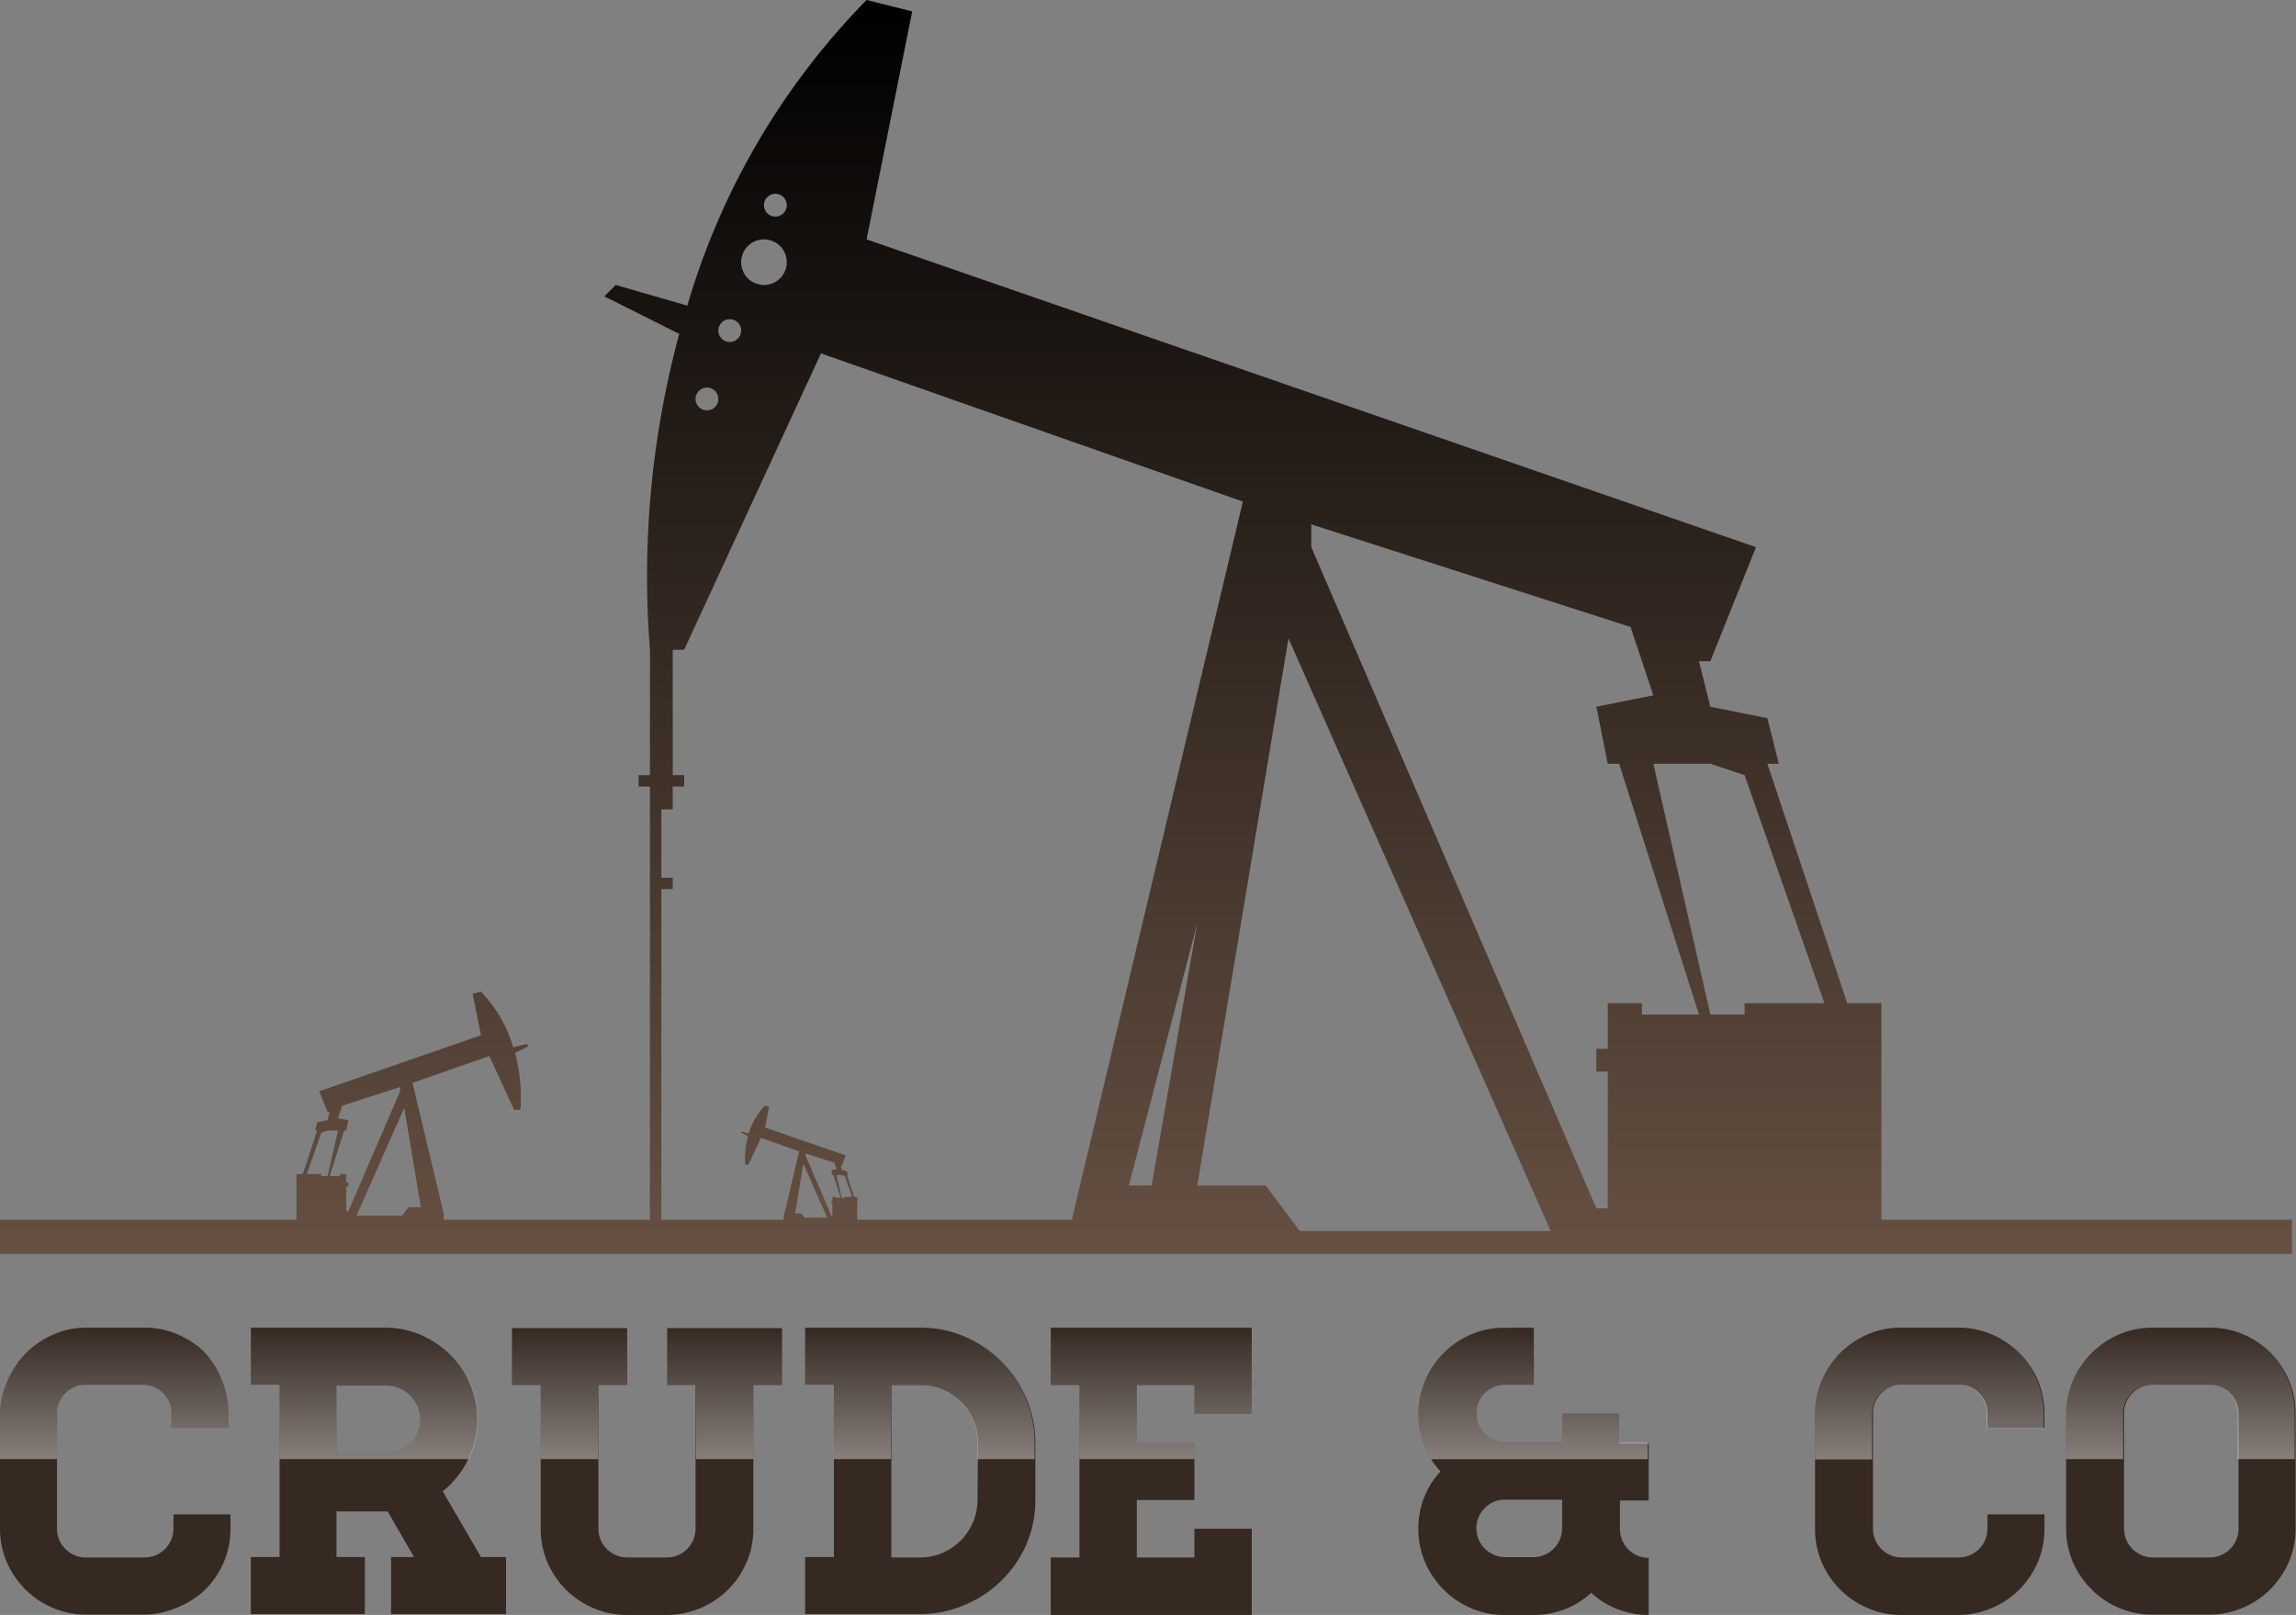 <svg xmlns="http://www.w3.org/2000/svg" xmlns:xlink="http://www.w3.org/1999/xlink" width="201.36" height="141.67" viewBox="0 0 201.36 141.67"><rect x="0" y="0" width="201.36" height="141.67" fill="#808080" stroke="none"/><defs><linearGradient id="linear-gradient" x1="100.5" y1="110" x2="100.5" gradientUnits="userSpaceOnUse"><stop offset="0" stop-color="#665042"/><stop offset="1"/></linearGradient><linearGradient id="linear-gradient-2" x1="134.48" y1="128" x2="134.48" y2="116.47" gradientUnits="userSpaceOnUse"><stop offset="0" stop-color="#fff" stop-opacity="0.4"/><stop offset="1" stop-color="#fff" stop-opacity="0"/></linearGradient><linearGradient id="linear-gradient-3" x1="31.9" x2="31.9" y2="116.47" xlink:href="#linear-gradient-2"/><linearGradient id="linear-gradient-4" x1="169.22" x2="169.22" y2="116.47" xlink:href="#linear-gradient-2"/><linearGradient id="linear-gradient-5" x1="191.28" x2="191.28" y2="116.47" xlink:href="#linear-gradient-2"/><linearGradient id="linear-gradient-6" x1="63.55" x2="63.55" y2="116.47" xlink:href="#linear-gradient-2"/><linearGradient id="linear-gradient-7" x1="100.97" x2="100.97" y2="116.47" xlink:href="#linear-gradient-2"/><linearGradient id="linear-gradient-8" x1="80.69" x2="80.69" y2="116.47" xlink:href="#linear-gradient-2"/><linearGradient id="linear-gradient-9" x1="10.08" x2="10.08" y2="116.47" xlink:href="#linear-gradient-2"/><linearGradient id="linear-gradient-10" x1="49.94" x2="49.94" y2="116.47" xlink:href="#linear-gradient-2"/></defs><g id="Layer_2" data-name="Layer 2"><g id="logos"><path d="M18,118.68a7.79,7.79,0,0,0-2.42-1.62,7.27,7.27,0,0,0-2.93-.59h-5a7.23,7.23,0,0,0-2.95.59,7.94,7.94,0,0,0-2.4,1.62,7.74,7.74,0,0,0-1.62,2.41A7.53,7.53,0,0,0,0,124v10.08a7.44,7.44,0,0,0,.59,2.95,7.77,7.77,0,0,0,1.62,2.39,7.59,7.59,0,0,0,2.4,1.62,7.24,7.24,0,0,0,2.95.6h5a7.28,7.28,0,0,0,2.93-.6A7.46,7.46,0,0,0,18,139.45a7.77,7.77,0,0,0,1.62-2.39,7.44,7.44,0,0,0,.59-2.95v-1.26h-5v1.26a2.53,2.53,0,0,1-2.52,2.52h-5A2.53,2.53,0,0,1,5,134.11V124a2.46,2.46,0,0,1,.74-1.79,2.41,2.41,0,0,1,1.78-.73h5a2.41,2.41,0,0,1,1.78.73,2.46,2.46,0,0,1,.74,1.79v1.26h5V124a7.53,7.53,0,0,0-.59-2.94A7.74,7.74,0,0,0,18,118.68Z" fill="#362922"/><path d="M38.83,130.83a8.3,8.3,0,0,0,2.2-2.74,8,8,0,0,0,.2-6.67,8,8,0,0,0-1.71-2.54A8.38,8.38,0,0,0,37,117.15a7.88,7.88,0,0,0-3.1-.68H22v5h2.52v15.12H22v5H32v-5H29.51v-4H34l2.31,4H34.3v5H44.38v-5h-2.2Zm-2.89-4.16a2.93,2.93,0,0,1-2.15.88H29.51v-6h4.28a3,3,0,0,1,2.15,5.16Z" fill="#362922"/><path d="M58.51,121.51H61v12.6a2.53,2.53,0,0,1-2.52,2.52H55a2.53,2.53,0,0,1-2.52-2.52v-12.6H55v-5H44.9v5h2.52v12.6a7.44,7.44,0,0,0,.59,2.95,7.77,7.77,0,0,0,1.62,2.39,7.59,7.59,0,0,0,2.4,1.62,7.24,7.24,0,0,0,2.95.6h3.53a7.61,7.61,0,0,0,5.34-2.22,7.43,7.43,0,0,0,1.62-2.39,7.27,7.27,0,0,0,.6-2.95v-12.6h2.52v-5H58.51Z" fill="#362922"/><path d="M87.81,119.42a10.26,10.26,0,0,0-3.2-2.16,9.74,9.74,0,0,0-3.92-.79H70.61v5h2.52v15.12H70.61v5H80.69a9.75,9.75,0,0,0,3.92-.8A10.13,10.13,0,0,0,90,135.51a9.75,9.75,0,0,0,.8-3.92v-5a9.79,9.79,0,0,0-.8-3.93A9.93,9.93,0,0,0,87.81,119.42Zm-2.08,12.17a5.06,5.06,0,0,1-3.08,4.64,4.81,4.81,0,0,1-2,.4H78.17V121.51h2.52a5,5,0,0,1,2,.39,5.37,5.37,0,0,1,1.6,1.08,5,5,0,0,1,1.48,3.57Z" fill="#362922"/><polygon points="92.15 121.51 94.67 121.51 94.67 136.63 92.15 136.63 92.15 141.67 109.78 141.67 109.78 134.11 104.75 134.11 104.75 136.63 99.7 136.63 99.7 131.59 104.75 131.59 104.75 126.55 99.7 126.55 99.7 121.51 104.75 121.51 104.75 124.03 109.78 124.03 109.78 116.47 92.15 116.47 92.15 121.51" fill="#362922"/><path d="M142,124h-5v2.52h-5a2.53,2.53,0,0,1-2.52-2.52,2.46,2.46,0,0,1,.74-1.79,2.41,2.41,0,0,1,1.78-.73h2.52v-5H132a7.27,7.27,0,0,0-3,.59,7.77,7.77,0,0,0-2.39,1.62,7.59,7.59,0,0,0-1.71,8.1,7,7,0,0,0,1.44,2.29,7,7,0,0,0-1.44,2.28,7.36,7.36,0,0,0-.51,2.76,7.27,7.27,0,0,0,.6,2.95,7.66,7.66,0,0,0,4,4,7.27,7.27,0,0,0,3,.6h2.52a7.44,7.44,0,0,0,2.76-.51,7,7,0,0,0,2.28-1.44,7,7,0,0,0,2.29,1.44,7.35,7.35,0,0,0,2.75.51v-5a2.53,2.53,0,0,1-2.52-2.52v-2.52h2.52v-5H142Zm-5,10.08a2.53,2.53,0,0,1-2.52,2.52H132a2.53,2.53,0,0,1-2.52-2.52,2.46,2.46,0,0,1,.74-1.79,2.41,2.41,0,0,1,1.78-.73h5Z" fill="#362922"/><path d="M177.09,118.68a7.79,7.79,0,0,0-2.42-1.62,7.27,7.27,0,0,0-2.93-.59h-5a7.23,7.23,0,0,0-2.95.59,7.94,7.94,0,0,0-2.4,1.62,7.74,7.74,0,0,0-1.62,2.41,7.53,7.53,0,0,0-.59,2.94v10.08a7.44,7.44,0,0,0,.59,2.95,7.77,7.77,0,0,0,1.62,2.39,7.59,7.59,0,0,0,2.4,1.62,7.24,7.24,0,0,0,2.95.6h5a7.28,7.28,0,0,0,2.93-.6,7.46,7.46,0,0,0,2.42-1.62,7.77,7.77,0,0,0,1.62-2.39,7.44,7.44,0,0,0,.59-2.95v-1.26h-5v1.26a2.53,2.53,0,0,1-2.52,2.52h-5a2.53,2.53,0,0,1-2.52-2.52V124a2.46,2.46,0,0,1,.74-1.79,2.41,2.41,0,0,1,1.78-.73h5a2.41,2.41,0,0,1,1.78.73,2.46,2.46,0,0,1,.74,1.79v1.26h5V124a7.53,7.53,0,0,0-.59-2.94A7.74,7.74,0,0,0,177.09,118.68Z" fill="#362922"/><path d="M199.15,118.68a7.86,7.86,0,0,0-2.41-1.62,7.35,7.35,0,0,0-2.94-.59h-5a7.27,7.27,0,0,0-2.95.59,7.77,7.77,0,0,0-2.39,1.62A7.5,7.5,0,0,0,181.2,124v10.08a7.44,7.44,0,0,0,.59,2.95,7.63,7.63,0,0,0,1.63,2.39,7.43,7.43,0,0,0,2.39,1.62,7.27,7.27,0,0,0,2.95.6h5a7.36,7.36,0,0,0,2.94-.6,7.52,7.52,0,0,0,2.41-1.62,7.77,7.77,0,0,0,1.62-2.39,7.44,7.44,0,0,0,.59-2.95V124a7.53,7.53,0,0,0-.59-2.94A7.74,7.74,0,0,0,199.15,118.68Zm-2.83,15.43a2.53,2.53,0,0,1-2.52,2.52h-5a2.53,2.53,0,0,1-2.52-2.52V124a2.46,2.46,0,0,1,.74-1.79,2.41,2.41,0,0,1,1.78-.73h5a2.51,2.51,0,0,1,2.52,2.52Z" fill="#362922"/><path d="M165,88h-3l-7-21h1l-1-4-5-1-1-4h1l4-10L76,21,80,1,76,0A63.84,63.84,0,0,0,60.28,26.81L54,25l-1,1,6.57,3.29A81.65,81.65,0,0,0,57,57V68H56v1h1v38H38.91v-.55L36.18,95l6.73-2.36,2.18,4.72h.55a15.11,15.11,0,0,0-.47-5l1.19-.59-.18-.18L45,91.87A11.54,11.54,0,0,0,42.18,87l-.73.18.73,3.64L28,95.73l.73,1.82h.18l-.18.72-.91.18-.18.73h.18L26.55,103H26v4H0v3H201v-3H165ZM28.18,103.18V103H26.91l1.27-3.64.55-.18h.91l-.91,4Zm2.18,3.09v-2.18h.19v-.36h-.19V103h-.54v.18h-.91l1.27-4h.18l.19-.91-.91-.18L30,97l5.09-1.64v.37l-4.54,10.54Zm5.46-.36-.55.73h-4l4.18-9.46,1.46,8.73ZM68,17a1,1,0,1,1-1,1A1,1,0,0,1,68,17Zm-1,4a2,2,0,1,1-2,2A2,2,0,0,1,67,21Zm-3,7a1,1,0,1,1-1,1A1,1,0,0,1,64,28Zm-2,6a1,1,0,1,1-1,1A1,1,0,0,1,62,34Zm8.55,72.82-.28-.37h-.54l.72-4.36,2.1,4.73Zm2.72-1.73V105H73v.36h-.09v.19H73v1.09h-.09l-2.27-5.28v-.18l2.54.82.18.55-.45.09.09.45h.09l.64,2Zm.82-.09v.09h-.27l-.46-2h.46l.27.09.64,1.82Zm1.09,2v-2h-.27l-.64-1.91h.09l-.09-.36-.45-.09-.09-.37h.09l.36-.91-7.09-2.45.36-1.82L67.09,97a5.79,5.79,0,0,0-1.43,2.44l-.57-.17-.09.09.6.3a7.48,7.48,0,0,0-.24,2.52h.28l1.09-2.36L70.09,101l-1.36,5.73V107H58V78h1V77H58V71h1V69h1V68H59V57h1L72,31l37,13L94,107ZM99,104l6-23-4,23Zm15,4-3-4h-6l8-48,23,52Zm30-19V88h-3v4h-1v2h1v12h-1L115,48V46l28,9,2,6-5,1,1,5h1l7,22Zm9-1v1h-3l-5-22h5l3,1,7,20Z" fill="url(#linear-gradient)"/><path d="M142,124h-5v2.52h-5a2.53,2.53,0,0,1-2.52-2.52,2.46,2.46,0,0,1,.74-1.79,2.41,2.41,0,0,1,1.78-.73h2.52v-5H132a7.27,7.27,0,0,0-3,.59,7.77,7.77,0,0,0-2.39,1.62,7.59,7.59,0,0,0-1.71,8.1,6.62,6.62,0,0,0,.61,1.22h19v-1.45H142Z" fill="url(#linear-gradient-2)"/><path d="M39.52,118.88A8.38,8.38,0,0,0,37,117.15a7.88,7.88,0,0,0-3.1-.68H22v5h2.52V128h16.6a8,8,0,0,0,.16-6.58A8,8,0,0,0,39.52,118.88Zm-3.58,7.79a2.93,2.93,0,0,1-2.15.88H29.51v-6h4.28a3,3,0,0,1,2.15,5.16Z" fill="url(#linear-gradient-3)"/><path d="M177.09,118.68a7.79,7.79,0,0,0-2.42-1.62,7.27,7.27,0,0,0-2.93-.59h-5a7.23,7.23,0,0,0-2.95.59,7.94,7.94,0,0,0-2.4,1.62,7.74,7.74,0,0,0-1.62,2.41,7.53,7.53,0,0,0-.59,2.94v4h5v-4a2.46,2.46,0,0,1,.74-1.79,2.41,2.41,0,0,1,1.78-.73h5a2.41,2.41,0,0,1,1.78.73,2.46,2.46,0,0,1,.74,1.79v1.26h5V124a7.53,7.53,0,0,0-.59-2.94A7.74,7.74,0,0,0,177.09,118.68Z" fill="url(#linear-gradient-4)"/><path d="M199.15,118.68a7.86,7.86,0,0,0-2.41-1.62,7.35,7.35,0,0,0-2.94-.59h-5a7.27,7.27,0,0,0-2.95.59,7.77,7.77,0,0,0-2.39,1.62A7.5,7.5,0,0,0,181.2,124v4h5v-4a2.46,2.46,0,0,1,.74-1.79,2.41,2.41,0,0,1,1.78-.73h5a2.51,2.51,0,0,1,2.52,2.52v4h5v-4a7.53,7.53,0,0,0-.59-2.94A7.74,7.74,0,0,0,199.15,118.68Z" fill="url(#linear-gradient-5)"/><polygon points="58.51 121.51 61.03 121.51 61.03 128 66.07 128 66.07 121.51 68.59 121.51 68.59 116.47 58.51 116.47 58.51 121.51" fill="url(#linear-gradient-6)"/><polygon points="92.15 121.51 94.67 121.51 94.67 128 104.75 128 104.75 126.55 99.7 126.55 99.7 121.51 104.75 121.51 104.75 124.03 109.78 124.03 109.78 116.47 92.15 116.47 92.15 121.51" fill="url(#linear-gradient-7)"/><path d="M87.81,119.42a10.26,10.26,0,0,0-3.2-2.16,9.74,9.74,0,0,0-3.92-.79H70.61v5h2.52V128h5v-6.49h2.52a5,5,0,0,1,2,.39,5.37,5.37,0,0,1,1.6,1.08,5,5,0,0,1,1.48,3.57V128h5v-1.45a9.79,9.79,0,0,0-.8-3.93A9.93,9.93,0,0,0,87.81,119.42Z" fill="url(#linear-gradient-8)"/><path d="M18,118.68a7.79,7.79,0,0,0-2.42-1.62,7.27,7.27,0,0,0-2.93-.59h-5a7.23,7.23,0,0,0-2.95.59,7.94,7.94,0,0,0-2.4,1.62,7.74,7.74,0,0,0-1.62,2.41A7.53,7.53,0,0,0,0,124v4H5v-4a2.46,2.46,0,0,1,.74-1.79,2.41,2.41,0,0,1,1.78-.73h5a2.41,2.41,0,0,1,1.78.73,2.46,2.46,0,0,1,.74,1.79v1.26h5V124a7.53,7.53,0,0,0-.59-2.94A7.74,7.74,0,0,0,18,118.68Z" fill="url(#linear-gradient-9)"/><polygon points="44.9 121.51 47.42 121.51 47.42 128 52.46 128 52.46 121.51 54.98 121.51 54.98 116.47 44.9 116.47 44.9 121.51" fill="url(#linear-gradient-10)"/></g></g></svg>
